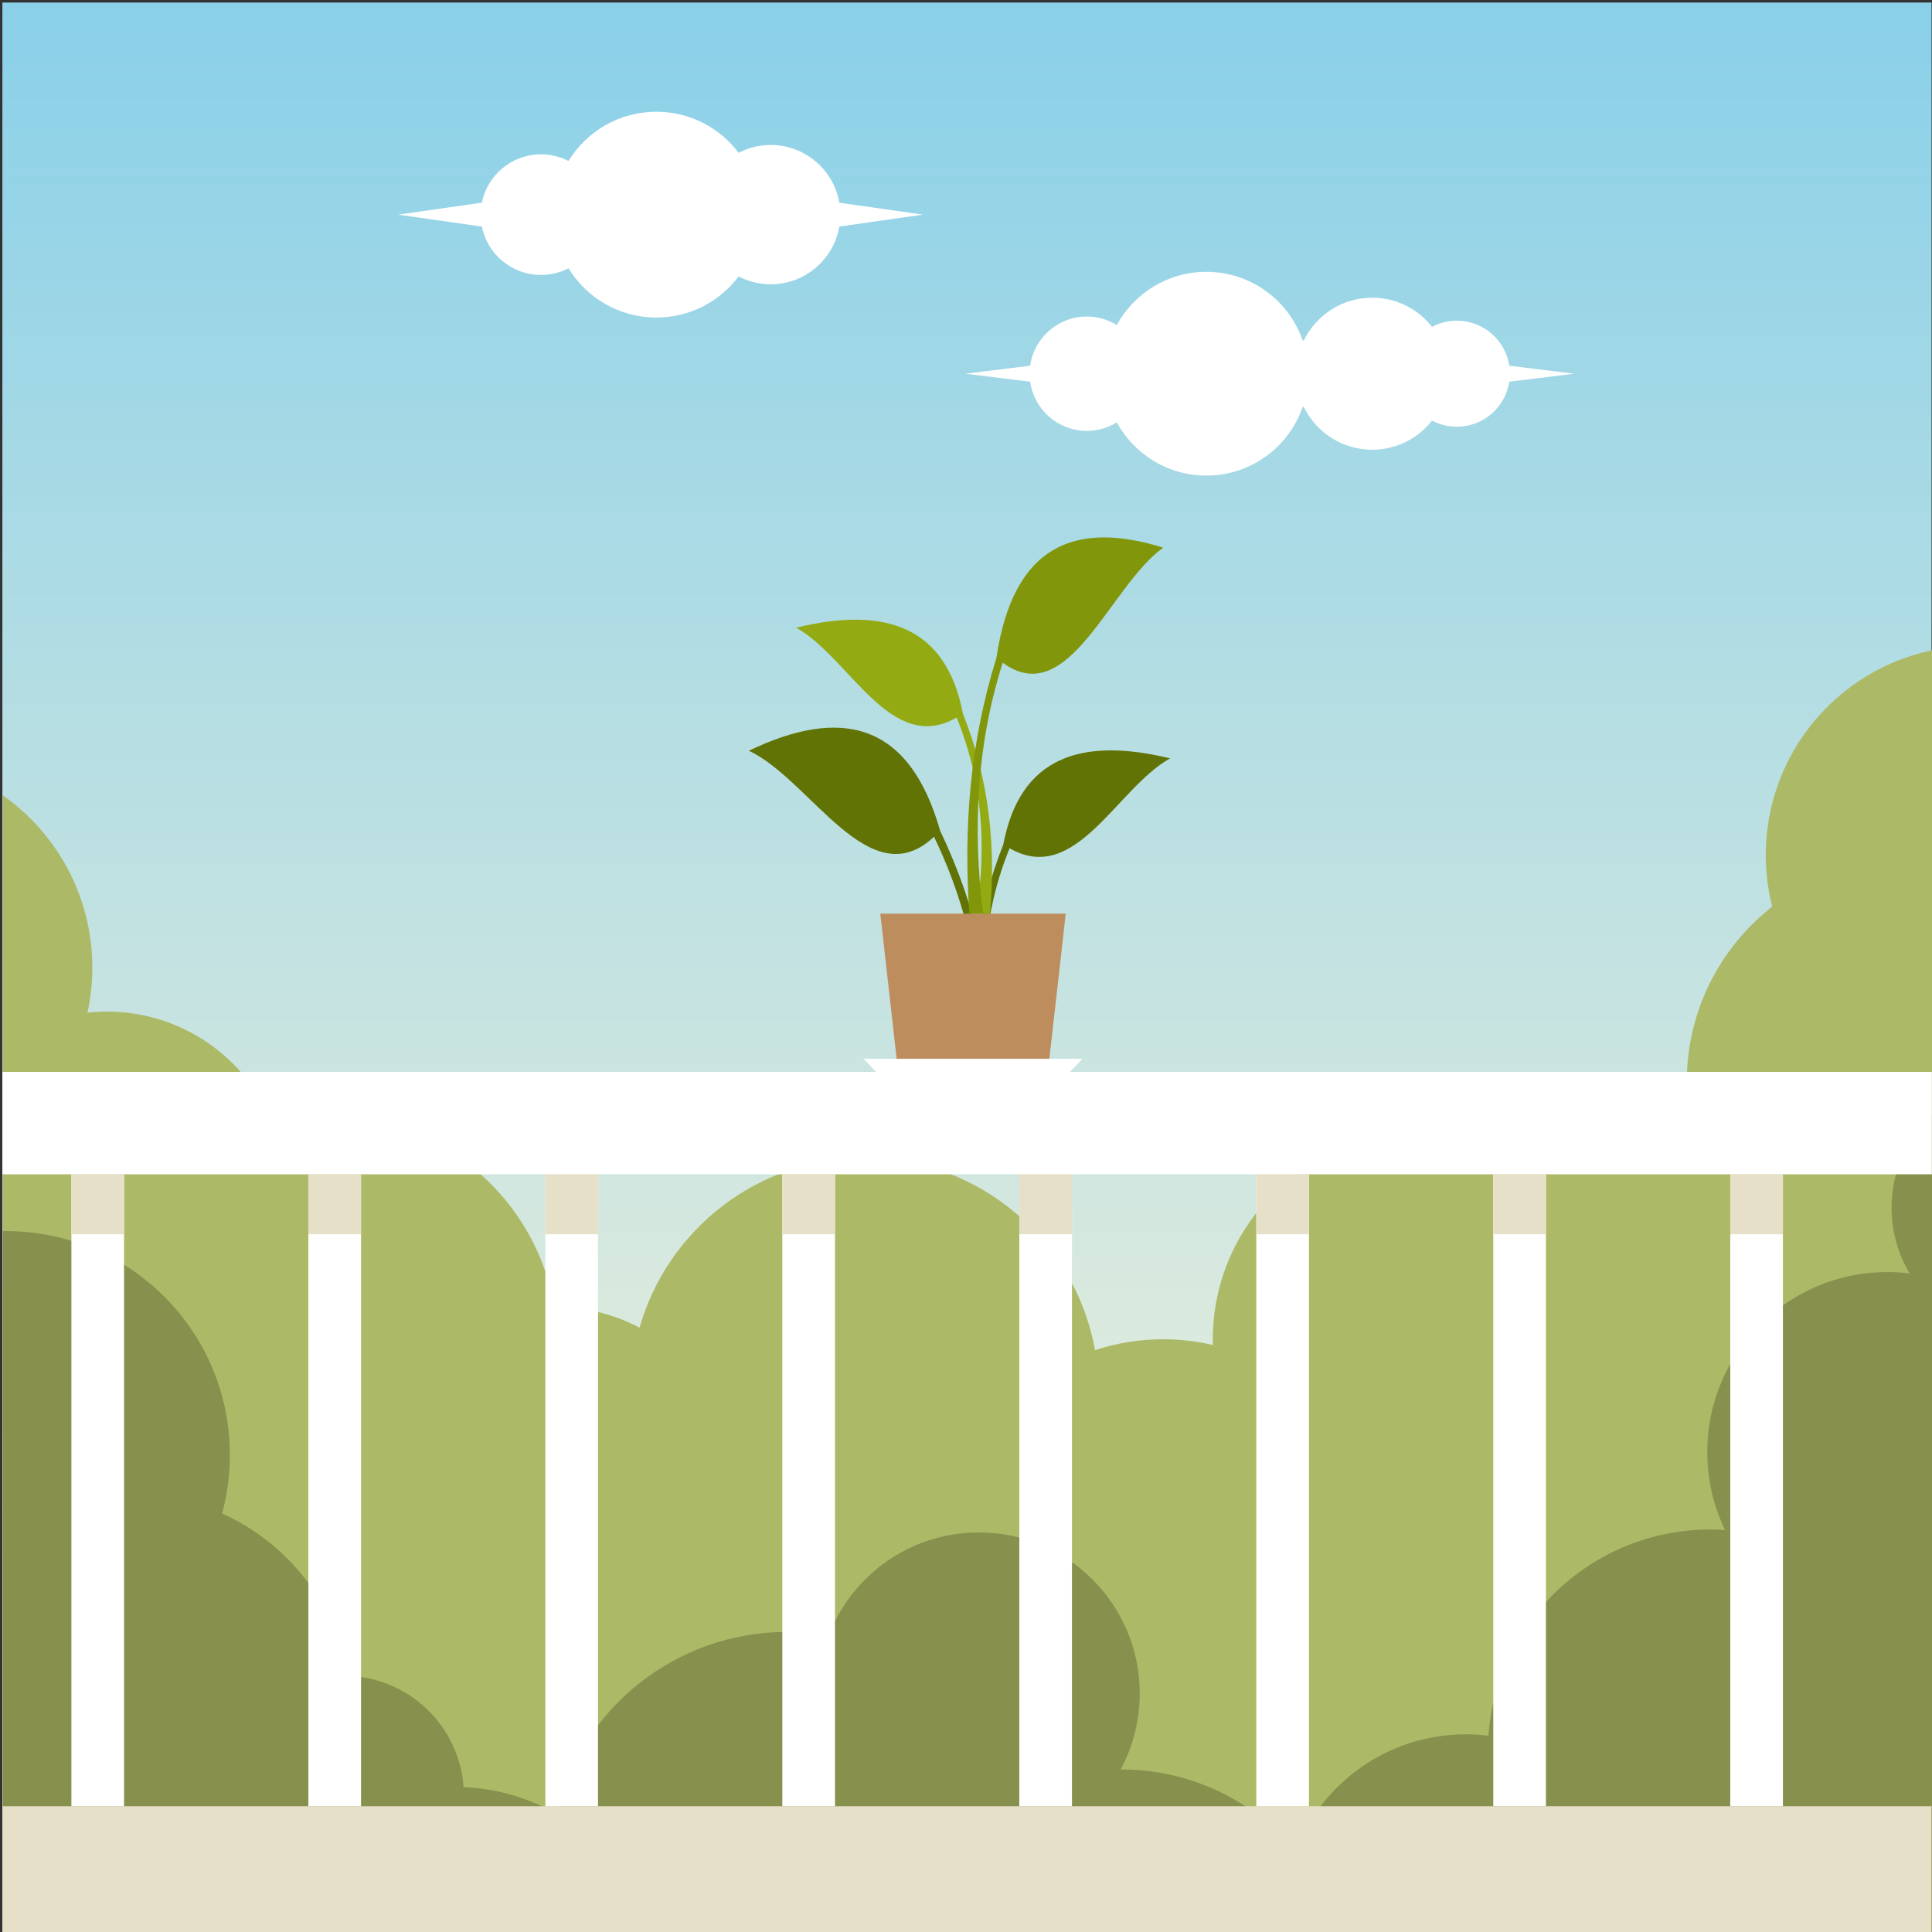 <?xml version="1.0" encoding="UTF-8" standalone="no"?>
<!-- Created with Inkscape (http://www.inkscape.org/) -->

<svg
   version="1.1"
   id="svg1"
   width="880"
   height="880"
   viewBox="0 0 880 880"
   sodipodi:docname="open-air-balcony.svg"
   inkscape:version="1.3.2 (091e20e, 2023-11-25, custom)"
   xmlns:inkscape="http://www.inkscape.org/namespaces/inkscape"
   xmlns:sodipodi="http://sodipodi.sourceforge.net/DTD/sodipodi-0.dtd"
   xmlns="http://www.w3.org/2000/svg"
   xmlns:svg="http://www.w3.org/2000/svg">
  <rect x="0" y="0" width="880" height="880" fill="#333333" stroke="none"/>
  <defs
     id="defs1">
    <linearGradient
       x1="0"
       y1="0"
       x2="1"
       y2="0"
       gradientUnits="userSpaceOnUse"
       gradientTransform="matrix(0,-659.294,-659.294,0,330.46,659.294)"
       spreadMethod="pad"
       id="linearGradient3">
      <stop
         style="stop-opacity:1;stop-color:#89d0e9"
         offset="0"
         id="stop2" />
      <stop
         style="stop-opacity:1;stop-color:#fff5d9"
         offset="1"
         id="stop3" />
    </linearGradient>
    <clipPath
       clipPathUnits="userSpaceOnUse"
       id="clipPath5">
      <path
         d="M 0,660 H 660 V 0 H 0 Z"
         transform="translate(-660.107,-437.871)"
         id="path5" />
    </clipPath>
    <clipPath
       clipPathUnits="userSpaceOnUse"
       id="clipPath7">
      <path
         d="M 0,660 H 660 V 0 H 0 Z"
         transform="translate(-660.107,-279.509)"
         id="path7" />
    </clipPath>
    <clipPath
       clipPathUnits="userSpaceOnUse"
       id="clipPath9">
      <path
         d="M 0,660 H 660 V 0 H 0 Z"
         id="path9" />
    </clipPath>
    <clipPath
       clipPathUnits="userSpaceOnUse"
       id="clipPath11">
      <path
         d="M 0,660 H 660 V 0 H 0 Z"
         id="path11" />
    </clipPath>
    <clipPath
       clipPathUnits="userSpaceOnUse"
       id="clipPath13">
      <path
         d="M 0,660 H 660 V 0 H 0 Z"
         id="path13" />
    </clipPath>
    <clipPath
       clipPathUnits="userSpaceOnUse"
       id="clipPath15">
      <path
         d="M 0,660 H 660 V 0 H 0 Z"
         id="path15" />
    </clipPath>
    <clipPath
       clipPathUnits="userSpaceOnUse"
       id="clipPath17">
      <path
         d="M 0,660 H 660 V 0 H 0 Z"
         id="path17" />
    </clipPath>
    <clipPath
       clipPathUnits="userSpaceOnUse"
       id="clipPath19">
      <path
         d="M 0,660 H 660 V 0 H 0 Z"
         id="path19" />
    </clipPath>
    <clipPath
       clipPathUnits="userSpaceOnUse"
       id="clipPath21">
      <path
         d="M 0,660 H 660 V 0 H 0 Z"
         id="path21" />
    </clipPath>
    <clipPath
       clipPathUnits="userSpaceOnUse"
       id="clipPath23">
      <path
         d="M 0,660 H 660 V 0 H 0 Z"
         id="path23" />
    </clipPath>
    <clipPath
       clipPathUnits="userSpaceOnUse"
       id="clipPath25">
      <path
         d="M 0,660 H 660 V 0 H 0 Z"
         id="path25" />
    </clipPath>
    <clipPath
       clipPathUnits="userSpaceOnUse"
       id="clipPath27">
      <path
         d="M 0,660 H 660 V 0 H 0 Z"
         id="path27" />
    </clipPath>
    <clipPath
       clipPathUnits="userSpaceOnUse"
       id="clipPath29">
      <path
         d="M 0,660 H 660 V 0 H 0 Z"
         id="path29" />
    </clipPath>
    <clipPath
       clipPathUnits="userSpaceOnUse"
       id="clipPath31">
      <path
         d="M 0,660 H 660 V 0 H 0 Z"
         id="path31" />
    </clipPath>
    <clipPath
       clipPathUnits="userSpaceOnUse"
       id="clipPath33">
      <path
         d="M 0,660 H 660 V 0 H 0 Z"
         id="path33" />
    </clipPath>
    <clipPath
       clipPathUnits="userSpaceOnUse"
       id="clipPath35">
      <path
         d="M 0,660 H 660 V 0 H 0 Z"
         id="path35" />
    </clipPath>
    <clipPath
       clipPathUnits="userSpaceOnUse"
       id="clipPath37">
      <path
         d="M 0,660 H 660 V 0 H 0 Z"
         id="path37" />
    </clipPath>
    <clipPath
       clipPathUnits="userSpaceOnUse"
       id="clipPath39">
      <path
         d="M 0,660 H 660 V 0 H 0 Z"
         id="path39" />
    </clipPath>
    <clipPath
       clipPathUnits="userSpaceOnUse"
       id="clipPath41">
      <path
         d="M 0,660 H 660 V 0 H 0 Z"
         id="path41" />
    </clipPath>
    <clipPath
       clipPathUnits="userSpaceOnUse"
       id="clipPath43">
      <path
         d="M 0,660 H 660 V 0 H 0 Z"
         id="path43" />
    </clipPath>
    <clipPath
       clipPathUnits="userSpaceOnUse"
       id="clipPath45">
      <path
         d="M 0,660 H 660 V 0 H 0 Z"
         transform="translate(-286.729,-590.754)"
         id="path45" />
    </clipPath>
    <clipPath
       clipPathUnits="userSpaceOnUse"
       id="clipPath47">
      <path
         d="M 0,660 H 660 V 0 H 0 Z"
         transform="translate(-371.266,-551.866)"
         id="path47" />
    </clipPath>
    <clipPath
       clipPathUnits="userSpaceOnUse"
       id="clipPath49">
      <path
         d="M 0,660 H 660 V 0 H 0 Z"
         transform="translate(-333.494,-303.232)"
         id="path49" />
    </clipPath>
    <clipPath
       clipPathUnits="userSpaceOnUse"
       id="clipPath51">
      <path
         d="M 0,660 H 660 V 0 H 0 Z"
         transform="translate(-341.458,-290.226)"
         id="path51" />
    </clipPath>
    <clipPath
       clipPathUnits="userSpaceOnUse"
       id="clipPath53">
      <path
         d="M 0,660 H 660 V 0 H 0 Z"
         transform="translate(-300.722,-347.883)"
         id="path53" />
    </clipPath>
    <clipPath
       clipPathUnits="userSpaceOnUse"
       id="clipPath55">
      <path
         d="M 0,660 H 660 V 0 H 0 Z"
         transform="translate(-295.002,-298.309)"
         id="path55" />
    </clipPath>
    <clipPath
       clipPathUnits="userSpaceOnUse"
       id="clipPath57">
      <path
         d="M 0,660 H 660 V 0 H 0 Z"
         transform="translate(-338.199,-347.883)"
         id="path57" />
    </clipPath>
    <clipPath
       clipPathUnits="userSpaceOnUse"
       id="clipPath59">
      <path
         d="M 0,660 H 660 V 0 H 0 Z"
         transform="translate(-331.146,-347.883)"
         id="path59" />
    </clipPath>
  </defs>
  <sodipodi:namedview
     id="namedview1"
     pagecolor="#ffffff"
     bordercolor="#000000"
     borderopacity="0.25"
     inkscape:showpageshadow="2"
     inkscape:pageopacity="0.0"
     inkscape:pagecheckerboard="0"
     inkscape:deskcolor="#d1d1d1"
     inkscape:zoom="0.69318182"
     inkscape:cx="439.27869"
     inkscape:cy="440"
     inkscape:window-width="1440"
     inkscape:window-height="830"
     inkscape:window-x="-6"
     inkscape:window-y="-6"
     inkscape:window-maximized="1"
     inkscape:current-layer="g1">
    <inkscape:page
       x="0"
       y="0"
       inkscape:label="1"
       id="page1"
       width="880"
       height="880"
       margin="0 0 0.941 1.083"
       bleed="0" />
  </sodipodi:namedview>
  <g
     id="g1"
     inkscape:groupmode="layer"
     inkscape:label="1">
    <g
       id="group-MC0">
      <path
         id="path3"
         d="M 0.813,0 H 660 V 659.294 H 0.813 Z"
         transform="matrix(1.333,0,0,-1.333,0,880)"
         style="fill:url(#linearGradient3);stroke:none" />
      <path
         id="path4"
         d="m 0,0 v -437.871 h -659.295 v 388.272 c 18.489,-13.027 30.568,-34.54 30.568,-58.877 0,-5.272 -0.571,-10.408 -1.647,-15.358 2.183,0.237 4.4,0.361 6.647,0.361 25.701,0 47.687,-15.9 56.662,-38.401 6.176,1.573 12.648,2.413 19.315,2.413 38.639,0 70.708,-28.107 76.893,-64.987 0.193,0 0.387,0.006 0.582,0.006 10.306,0 20.019,-2.538 28.549,-7.02 9.547,33.487 40.37,58.005 76.919,58.005 39.303,0 71.982,-28.351 78.706,-65.716 7.316,2.421 15.136,3.736 23.263,3.736 5.86,0 11.558,-0.686 17.024,-1.973 -0.019,0.655 -0.03,1.312 -0.03,1.973 0,38.647 31.331,69.979 69.98,69.979 12.524,0 24.278,-3.294 34.448,-9.057 11.141,14.614 28.73,24.052 48.526,24.052 3.089,0 6.122,-0.233 9.088,-0.677 -0.058,1.219 -0.09,2.443 -0.09,3.676 0,24.308 11.417,45.95 29.183,59.857 -1.429,5.637 -2.192,11.538 -2.192,17.619 0,34.48 24.417,63.257 56.901,69.988"
         style="fill:#acb966;fill-opacity:1;fill-rule:evenodd;stroke:none"
         transform="matrix(1.333,0,0,-1.333,880.143,296.173)"
         clip-path="url(#clipPath5)" />
      <path
         id="path6"
         d="M 0,0 V -279.509 H -659.295 V -40.1 c 0.361,0.005 0.723,0.015 1.086,0.015 42.237,0 76.476,-34.241 76.476,-76.478 0,-6.929 -0.927,-13.641 -2.655,-20.026 22.305,-10.017 38.803,-30.656 43.058,-55.477 21.003,-0.713 37.995,-17.225 39.467,-38.026 11.397,-0.464 22.092,-3.656 31.449,-8.937 8.736,35.584 40.844,61.984 79.123,61.984 4.83,0 9.561,-0.423 14.159,-1.23 7.939,20.602 27.921,35.22 51.321,35.22 30.367,0 54.983,-24.615 54.983,-54.983 0,-9.401 -2.362,-18.251 -6.523,-25.991 h 0.026 c 23.951,0 45.392,-10.735 59.788,-27.652 9.118,23.214 31.727,39.648 58.176,39.648 2.606,0 5.176,-0.162 7.699,-0.473 2.831,39.381 35.673,70.45 75.774,70.45 1.704,0 3.393,-0.061 5.069,-0.173 -3.889,8.068 -6.068,17.112 -6.068,26.666 0,33.955 27.526,61.482 61.482,61.482 2.596,0 5.155,-0.163 7.665,-0.476 -3.914,6.578 -6.166,14.259 -6.166,22.467 0,12.659 5.347,24.066 13.906,32.09"
         style="fill:#87904d;fill-opacity:1;fill-rule:evenodd;stroke:none"
         transform="matrix(1.333,0,0,-1.333,880.143,507.322)"
         clip-path="url(#clipPath7)" />
      <path
         id="path8"
         d="m 0.812,258.916 h 659.295 v 34.99 H 0.812 Z"
         style="fill:#ffffff;fill-opacity:1;fill-rule:evenodd;stroke:none"
         transform="matrix(1.333,0,0,-1.333,0,880)"
         clip-path="url(#clipPath9)" />
      <path
         id="path10"
         d="M 0.812,0 H 660.107 V 42.98 H 0.812 Z"
         style="fill:#e7e0c9;fill-opacity:1;fill-rule:evenodd;stroke:none"
         transform="matrix(1.333,0,0,-1.333,0,880)"
         clip-path="url(#clipPath11)" />
      <path
         id="path12"
         d="M 24.395,42.98 H 42.389 V 258.915 H 24.395 Z"
         style="fill:#ffffff;fill-opacity:1;fill-rule:evenodd;stroke:none"
         transform="matrix(1.333,0,0,-1.333,0,880)"
         clip-path="url(#clipPath13)" />
      <path
         id="path14"
         d="m 24.395,238.422 h 17.994 v 20.493 H 24.395 Z"
         style="fill:#e7e0c9;fill-opacity:1;fill-rule:evenodd;stroke:none"
         transform="matrix(1.333,0,0,-1.333,0,880)"
         clip-path="url(#clipPath15)" />
      <path
         id="path16"
         d="m 105.371,258.915 h 17.994 V 42.98 h -17.994 z"
         style="fill:#ffffff;fill-opacity:1;fill-rule:evenodd;stroke:none"
         transform="matrix(1.333,0,0,-1.333,0,880)"
         clip-path="url(#clipPath17)" />
      <path
         id="path18"
         d="m 105.371,258.915 h 17.994 v -20.493 h -17.994 z"
         style="fill:#e7e0c9;fill-opacity:1;fill-rule:evenodd;stroke:none"
         transform="matrix(1.333,0,0,-1.333,0,880)"
         clip-path="url(#clipPath19)" />
      <path
         id="path20"
         d="m 186.347,258.915 h 17.995 V 42.98 h -17.995 z"
         style="fill:#ffffff;fill-opacity:1;fill-rule:evenodd;stroke:none"
         transform="matrix(1.333,0,0,-1.333,0,880)"
         clip-path="url(#clipPath21)" />
      <path
         id="path22"
         d="m 186.347,258.915 h 17.995 v -20.493 h -17.995 z"
         style="fill:#e7e0c9;fill-opacity:1;fill-rule:evenodd;stroke:none"
         transform="matrix(1.333,0,0,-1.333,0,880)"
         clip-path="url(#clipPath23)" />
      <path
         id="path24"
         d="m 267.324,258.915 h 17.995 V 42.98 h -17.995 z"
         style="fill:#ffffff;fill-opacity:1;fill-rule:evenodd;stroke:none"
         transform="matrix(1.333,0,0,-1.333,0,880)"
         clip-path="url(#clipPath25)" />
      <path
         id="path26"
         d="m 267.324,258.915 h 17.995 v -20.493 h -17.995 z"
         style="fill:#e7e0c9;fill-opacity:1;fill-rule:evenodd;stroke:none"
         transform="matrix(1.333,0,0,-1.333,0,880)"
         clip-path="url(#clipPath27)" />
      <path
         id="path28"
         d="m 348.301,258.915 h 17.994 V 42.98 h -17.994 z"
         style="fill:#ffffff;fill-opacity:1;fill-rule:evenodd;stroke:none"
         transform="matrix(1.333,0,0,-1.333,0,880)"
         clip-path="url(#clipPath29)" />
      <path
         id="path30"
         d="m 348.301,258.915 h 17.994 v -20.493 h -17.994 z"
         style="fill:#e7e0c9;fill-opacity:1;fill-rule:evenodd;stroke:none"
         transform="matrix(1.333,0,0,-1.333,0,880)"
         clip-path="url(#clipPath31)" />
      <path
         id="path32"
         d="M 429.275,258.915 H 447.27 V 42.98 h -17.995 z"
         style="fill:#ffffff;fill-opacity:1;fill-rule:evenodd;stroke:none"
         transform="matrix(1.333,0,0,-1.333,0,880)"
         clip-path="url(#clipPath33)" />
      <path
         id="path34"
         d="M 429.275,258.915 H 447.27 V 238.422 H 429.275 Z"
         style="fill:#e7e0c9;fill-opacity:1;fill-rule:evenodd;stroke:none"
         transform="matrix(1.333,0,0,-1.333,0,880)"
         clip-path="url(#clipPath35)" />
      <path
         id="path36"
         d="m 510.253,258.915 h 17.994 V 42.98 h -17.994 z"
         style="fill:#ffffff;fill-opacity:1;fill-rule:evenodd;stroke:none"
         transform="matrix(1.333,0,0,-1.333,0,880)"
         clip-path="url(#clipPath37)" />
      <path
         id="path38"
         d="m 510.253,258.915 h 17.994 v -20.493 h -17.994 z"
         style="fill:#e7e0c9;fill-opacity:1;fill-rule:evenodd;stroke:none"
         transform="matrix(1.333,0,0,-1.333,0,880)"
         clip-path="url(#clipPath39)" />
      <path
         id="path40"
         d="m 591.229,42.98 h 17.994 v 215.935 h -17.994 z"
         style="fill:#ffffff;fill-opacity:1;fill-rule:evenodd;stroke:none"
         transform="matrix(1.333,0,0,-1.333,0,880)"
         clip-path="url(#clipPath41)" />
      <path
         id="path42"
         d="m 591.229,238.422 h 17.994 v 20.493 h -17.994 z"
         style="fill:#e7e0c9;fill-opacity:1;fill-rule:evenodd;stroke:none"
         transform="matrix(1.333,0,0,-1.333,0,880)"
         clip-path="url(#clipPath43)" />
      <path
         id="path44"
         d="M 0,0 28.587,-4.076 0,-8.152 c -1.933,-11.202 -11.697,-19.724 -23.451,-19.724 -3.953,0 -7.68,0.965 -10.961,2.67 -6.418,-8.524 -16.621,-14.037 -28.113,-14.037 -12.705,0 -23.835,6.739 -30.016,16.836 -2.821,-1.452 -6.022,-2.272 -9.413,-2.272 -9.981,0 -18.302,7.097 -20.197,16.519 l -28.643,4.084 28.643,4.084 c 1.895,9.422 10.216,16.518 20.197,16.518 3.391,0 6.592,-0.82 9.413,-2.272 6.181,10.098 17.311,16.836 30.016,16.836 11.492,0 21.695,-5.513 28.113,-14.037 3.281,1.705 7.008,2.67 10.961,2.67 C -11.697,19.723 -1.933,11.202 0,0"
         style="fill:#ffffff;fill-opacity:1;fill-rule:evenodd;stroke:none"
         transform="matrix(1.333,0,0,-1.333,382.305,92.327)"
         clip-path="url(#clipPath45)" />
      <path
         id="path46"
         d="m 0,0 c 3.762,0 7.276,-1.065 10.259,-2.908 5.901,10.831 17.387,18.182 30.59,18.182 15.229,0 28.172,-9.781 32.894,-23.402 l 0.419,-0.051 c 4.214,8.651 13.09,14.615 23.36,14.615 8.305,0 15.699,-3.898 20.452,-9.962 2.531,1.344 5.418,2.107 8.483,2.107 9.076,0 16.595,-6.677 17.911,-15.387 l 22.228,-2.731 -22.228,-2.731 c -1.316,-8.71 -8.835,-15.385 -17.911,-15.385 -3.065,0 -5.952,0.762 -8.483,2.106 -4.753,-6.064 -12.147,-9.961 -20.452,-9.961 -10.27,0 -19.146,5.962 -23.36,14.614 l -0.419,-0.051 c -4.722,-13.621 -17.665,-23.403 -32.894,-23.403 -13.203,0 -24.689,7.351 -30.59,18.183 C 7.276,-38.008 3.762,-39.074 0,-39.074 c -9.863,0 -18.018,7.31 -19.347,16.808 l -22.215,2.729 22.215,2.73 C -18.018,-7.31 -9.863,0 0,0"
         style="fill:#ffffff;fill-opacity:1;fill-rule:evenodd;stroke:none"
         transform="matrix(1.333,0,0,-1.333,495.021,144.178)"
         clip-path="url(#clipPath47)" />
      <path
         id="path48"
         d="m 0,0 c -1.991,22.539 0.074,45.256 9.247,68.293 5.687,29.952 26.637,36.8 56.983,29.428 C 47.954,87.484 33.927,54.005 11.402,67.011 2.491,45.12 1.101,22.726 4.686,0 Z"
         style="fill:#627305;fill-opacity:1;fill-rule:evenodd;stroke:none"
         transform="matrix(1.333,0,0,-1.333,444.659,475.69)"
         clip-path="url(#clipPath49)" />
      <path
         id="path50"
         d="m 0,0 c -1.306,29.296 -6.972,58.082 -20.285,85.979 -10.64,37.411 -34.074,42.37 -65.386,27.355 21.092,-9.798 41.183,-50.211 63.277,-29.394 C -9.535,57.466 -4.639,28.972 -5.01,-0.857 -3.339,-0.573 -1.671,-0.287 0,0"
         style="fill:#627305;fill-opacity:1;fill-rule:evenodd;stroke:none"
         transform="matrix(1.333,0,0,-1.333,455.277,493.033)"
         clip-path="url(#clipPath51)" />
      <path
         id="path52"
         d="M 0,0 H 63.365 L 57.481,-52.201 H 5.885 Z"
         style="fill:#be8d5e;fill-opacity:1;fill-rule:evenodd;stroke:none"
         transform="matrix(1.333,0,0,-1.333,400.962,416.156)"
         clip-path="url(#clipPath53)" />
      <path
         id="path54"
         d="M 0,0 H 74.805 L 65.453,-9.759 H 9.35 Z"
         style="fill:#ffffff;fill-opacity:1;fill-rule:evenodd;stroke:none"
         transform="matrix(1.333,0,0,-1.333,393.337,482.255)"
         clip-path="url(#clipPath55)" />
      <path
         id="path56"
         d="m 0,0 c 1.991,22.539 -0.074,45.255 -9.247,68.293 -5.687,29.952 -26.636,36.8 -56.982,29.428 18.275,-10.236 32.302,-43.716 54.827,-30.71 C -2.491,45.12 -1.101,22.724 -4.685,0 Z"
         style="fill:#93aa13;fill-opacity:1;fill-rule:evenodd;stroke:none"
         transform="matrix(1.333,0,0,-1.333,450.932,416.156)"
         clip-path="url(#clipPath57)" />
      <path
         id="path58"
         d="m 0,0 c -1.991,28.844 0.073,57.918 9.247,87.402 5.687,38.332 26.636,47.096 56.984,37.662 C 47.954,111.963 33.927,69.116 11.403,85.762 2.491,57.743 1.101,29.083 4.686,0 Z"
         style="fill:#81960a;fill-opacity:1;fill-rule:evenodd;stroke:none"
         transform="matrix(1.333,0,0,-1.333,441.527,416.156)"
         clip-path="url(#clipPath59)" />
    </g>
  </g>
</svg>
